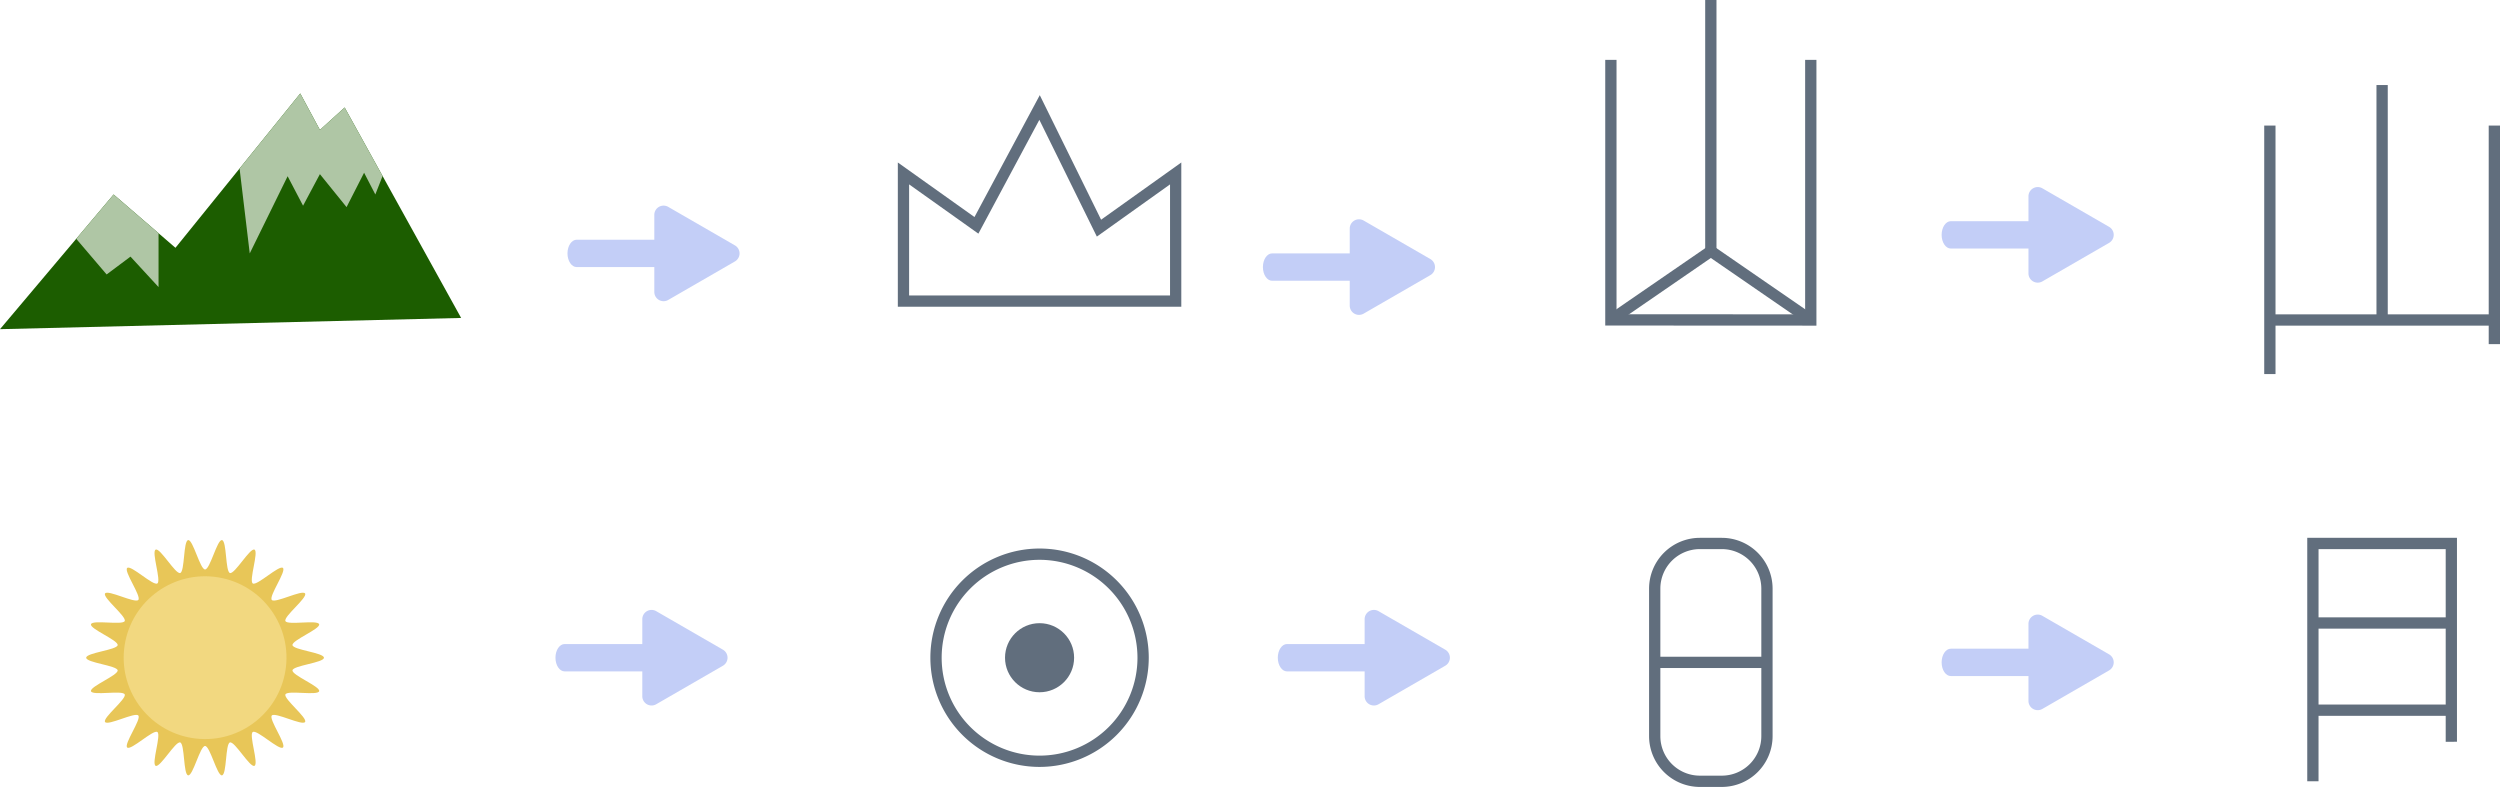 <svg xmlns="http://www.w3.org/2000/svg" width="714" height="224.749" viewBox="0 0 714 224.749"><defs><style>.a{fill:#e8c658;}.b{fill:#f2d880;}.c{fill:#c3cef7;}.d{fill:#616e7d;}.e{fill:#1c5d00;}.f{fill:#afc6a5;}</style></defs><g transform="translate(-533.999 -338.676)"><g transform="translate(558.641 492.922)"><path class="a" d="M624.462,513.672c0,1.429-8.785,2.22-8.98,3.594-.2,1.409,8.006,4.631,7.613,5.968-.4,1.361-9.049-.361-9.63.912s6.37,6.7,5.61,7.879-8.575-2.907-9.5-1.845,4.235,8.216,3.171,9.139-7.411-5.2-8.6-4.434,1.761,9.074.474,9.662-5.634-7.079-7-6.679c-1.337.392-.872,9.2-2.281,9.4-1.376.2-3.4-8.387-4.826-8.387s-3.45,8.582-4.826,8.387c-1.409-.2-.943-9.008-2.281-9.4-1.361-.4-5.725,7.262-7,6.681s1.655-8.9.476-9.663-7.536,5.355-8.6,4.433,4.1-8.075,3.172-9.138-8.732,3.03-9.5,1.845,6.2-6.593,5.611-7.879-9.231.449-9.63-.911c-.393-1.338,7.815-4.559,7.614-5.968-.2-1.375-8.981-2.165-8.981-3.594s8.785-2.219,8.981-3.594c.2-1.409-8.006-4.63-7.614-5.968.4-1.361,9.049.361,9.631-.911s-6.371-6.7-5.611-7.88,8.575,2.907,9.5,1.846-4.236-8.216-3.171-9.139,7.41,5.2,8.6,4.433-1.762-9.074-.476-9.662,5.635,7.08,7,6.68c1.339-.393.873-9.2,2.282-9.4,1.374-.2,3.4,8.386,4.825,8.386s3.451-8.582,4.826-8.386c1.409.2.944,9.007,2.281,9.4,1.361.4,5.725-7.262,7-6.679s-1.656,8.9-.477,9.662,7.537-5.354,8.6-4.433-4.094,8.076-3.171,9.139,8.732-3.031,9.5-1.845-6.2,6.593-5.611,7.879,9.232-.451,9.63.911c.393,1.337-7.814,4.558-7.613,5.967C615.677,511.453,624.462,512.243,624.462,513.672Z" transform="translate(-556.588 -480.073)"/><circle class="b" cx="23.245" cy="23.245" r="23.245" transform="matrix(0.161, -0.987, 0.987, 0.161, 7.244, 52.785)"/></g><g transform="translate(692.638 512.868)"><g transform="translate(0 9.745)"><path class="c" d="M710.062,515.106H682.053c-1.453,0-2.63-1.749-2.63-3.908s1.177-3.908,2.63-3.908h28.009c1.453,0,2.63,1.75,2.63,3.908S711.515,515.106,710.062,515.106Z" transform="translate(-679.423 -507.291)"/></g><g transform="translate(24.801)"><path class="c" d="M706.131,525.3l19.051-11a2.649,2.649,0,0,0,0-4.587l-19.051-11a2.649,2.649,0,0,0-3.973,2.294v22A2.648,2.648,0,0,0,706.131,525.3Z" transform="translate(-702.158 -498.357)"/></g></g><g transform="translate(696.067 397.395)"><g transform="translate(0 9.745)"><path class="c" d="M713.206,409.252H685.2c-1.452,0-2.63-1.75-2.63-3.908s1.178-3.908,2.63-3.908h28.01c1.452,0,2.63,1.75,2.63,3.908S714.658,409.252,713.206,409.252Z" transform="translate(-682.566 -401.437)"/></g><g transform="translate(24.802)"><path class="c" d="M709.274,419.451l19.051-11a2.647,2.647,0,0,0,0-4.586l-19.051-11a2.648,2.648,0,0,0-3.972,2.294v22A2.648,2.648,0,0,0,709.274,419.451Z" transform="translate(-705.302 -392.503)"/></g></g><g transform="translate(894.684 401.302)"><g transform="translate(0 9.745)"><path class="c" d="M895.277,412.834H867.268c-1.453,0-2.63-1.749-2.63-3.908s1.177-3.908,2.63-3.908h28.009c1.453,0,2.631,1.75,2.631,3.908S896.73,412.834,895.277,412.834Z" transform="translate(-864.638 -405.019)"/></g><g transform="translate(24.801)"><path class="c" d="M891.346,423.033l19.051-11a2.649,2.649,0,0,0,0-4.587l-19.051-11a2.649,2.649,0,0,0-3.973,2.294v22A2.648,2.648,0,0,0,891.346,423.033Z" transform="translate(-887.373 -396.085)"/></g></g><g transform="translate(898.937 512.868)"><g transform="translate(0 9.745)"><path class="c" d="M899.177,515.106h-28.01c-1.452,0-2.63-1.749-2.63-3.908s1.178-3.908,2.63-3.908h28.01c1.452,0,2.63,1.75,2.63,3.908S900.629,515.106,899.177,515.106Z" transform="translate(-868.537 -507.291)"/></g><g transform="translate(24.801)"><path class="c" d="M895.245,525.3l19.051-11a2.648,2.648,0,0,0,0-4.587l-19.051-11a2.649,2.649,0,0,0-3.973,2.294v22A2.648,2.648,0,0,0,895.245,525.3Z" transform="translate(-891.272 -498.357)"/></g></g><g transform="translate(1088.527 514.198)"><g transform="translate(0 9.745)"><path class="c" d="M1072.974,516.326h-28.01c-1.452,0-2.63-1.75-2.63-3.909s1.178-3.907,2.63-3.907h28.01c1.452,0,2.63,1.75,2.63,3.907S1074.425,516.326,1072.974,516.326Z" transform="translate(-1042.333 -508.51)"/></g><g transform="translate(24.801 0)"><path class="c" d="M1069.041,526.524l19.051-11a2.648,2.648,0,0,0,0-4.587l-19.051-11a2.648,2.648,0,0,0-3.973,2.293v22A2.648,2.648,0,0,0,1069.041,526.524Z" transform="translate(-1065.068 -499.577)"/></g></g><g transform="translate(1088.527 392.097)"><g transform="translate(0 9.745)"><path class="c" d="M1072.974,404.4h-28.01c-1.452,0-2.63-1.75-2.63-3.908s1.178-3.909,2.63-3.909h28.01c1.452,0,2.63,1.75,2.63,3.909S1074.425,404.4,1072.974,404.4Z" transform="translate(-1042.333 -396.58)"/></g><g transform="translate(24.801)"><path class="c" d="M1069.041,414.594l19.051-11a2.648,2.648,0,0,0,0-4.587l-19.051-11a2.648,2.648,0,0,0-3.973,2.293v22A2.648,2.648,0,0,0,1069.041,414.594Z" transform="translate(-1065.068 -387.647)"/></g></g><g transform="translate(799.714 495.336)"><path class="d" d="M808.764,544.657a31.185,31.185,0,1,1,31.185-31.186A31.219,31.219,0,0,1,808.764,544.657Zm0-59.148a27.962,27.962,0,1,0,27.962,27.962A27.993,27.993,0,0,0,808.764,485.508Z" transform="translate(-777.579 -482.286)"/><g transform="translate(21.32 21.321)"><circle class="d" cx="9.864" cy="9.864" r="9.864"/></g></g><g transform="translate(1004.974 492.279)"><path class="d" d="M986.519,550.629h-6.276a14.518,14.518,0,0,1-14.5-14.5V493.985a14.517,14.517,0,0,1,14.5-14.5h6.276a14.517,14.517,0,0,1,14.5,14.5v42.142A14.518,14.518,0,0,1,986.519,550.629Zm-6.276-67.923a11.292,11.292,0,0,0-11.28,11.28v42.142a11.291,11.291,0,0,0,11.28,11.279h6.276A11.291,11.291,0,0,0,997.8,536.127V493.985a11.292,11.292,0,0,0-11.279-11.28Z" transform="translate(-965.741 -479.483)"/><g transform="translate(1.611 33.962)"><rect class="d" width="32.057" height="3.223"/></g></g><g transform="translate(1192.95 492.279)"><path class="d" d="M1141.281,549.017h-3.223V479.483h42.76v58.246H1177.6V482.706h-36.315Z" transform="translate(-1138.058 -479.483)"/><g transform="translate(1.611 22.713)"><rect class="d" width="39.537" height="3.223"/></g><g transform="translate(1.611 47.614)"><rect class="d" width="39.537" height="3.223"/></g></g><g transform="translate(533.999 365.367)"><path class="e" d="M534,430.463l32.443-38.468,17.667,15.227,35.642-44.078,5.61,10.418,7.066-6.411,33.27,60.107Z" transform="translate(-533.999 -363.143)"/><path class="f" d="M553.954,402.248l8.686,10.183,6.812-5.092,8.014,8.7V400.656l-12.837-11.064Z" transform="translate(-532.186 -360.74)"/><path class="f" d="M596.721,384.577l2.906,24.248,10.819-22.039,4.408,8.415,4.808-9.016,7.614,9.417,5.009-9.817,3.206,6.211,2.073-5.269L626.728,367.15l-7.066,6.411-5.61-10.418Z" transform="translate(-528.3 -363.143)"/></g><g transform="translate(790.418 365.849)"><path class="d" d="M850.018,424.019h-80.96v-41.2L790.95,398.4l18.65-34.811,17.513,35.573,22.906-16.345ZM772.28,420.8H846.8V389.073l-20.9,14.911-16.421-33.349-17.415,32.508L772.28,389.068Z" transform="translate(-769.058 -363.585)"/></g><g transform="translate(992.457 338.676)"><g transform="translate(0 17.097)"><path class="d" d="M1014.58,430.255l-60.314-.031V354.349h3.223V427l53.868.027V354.349h3.223Z" transform="translate(-954.267 -354.349)"/></g><g transform="translate(0.699 69.771)"><path class="d" d="M1012,425.582l-27.633-19.035-27.632,19.007-1.825-2.656,29.459-20.263,29.458,20.294Z" transform="translate(-954.907 -402.634)"/></g><g transform="translate(28.546)"><rect class="d" width="3.223" height="71.727"/></g></g><g transform="translate(1180.662 362.963)"><g transform="translate(0 11.576)"><rect class="d" width="3.223" height="70.97"/></g><g transform="translate(64.114 11.576)"><rect class="d" width="3.223" height="62.421"/></g><g transform="translate(1.611 65.493)"><rect class="d" width="64.114" height="3.223"/></g><g transform="translate(32.057)"><rect class="d" width="3.223" height="67.104"/></g></g></g></svg>